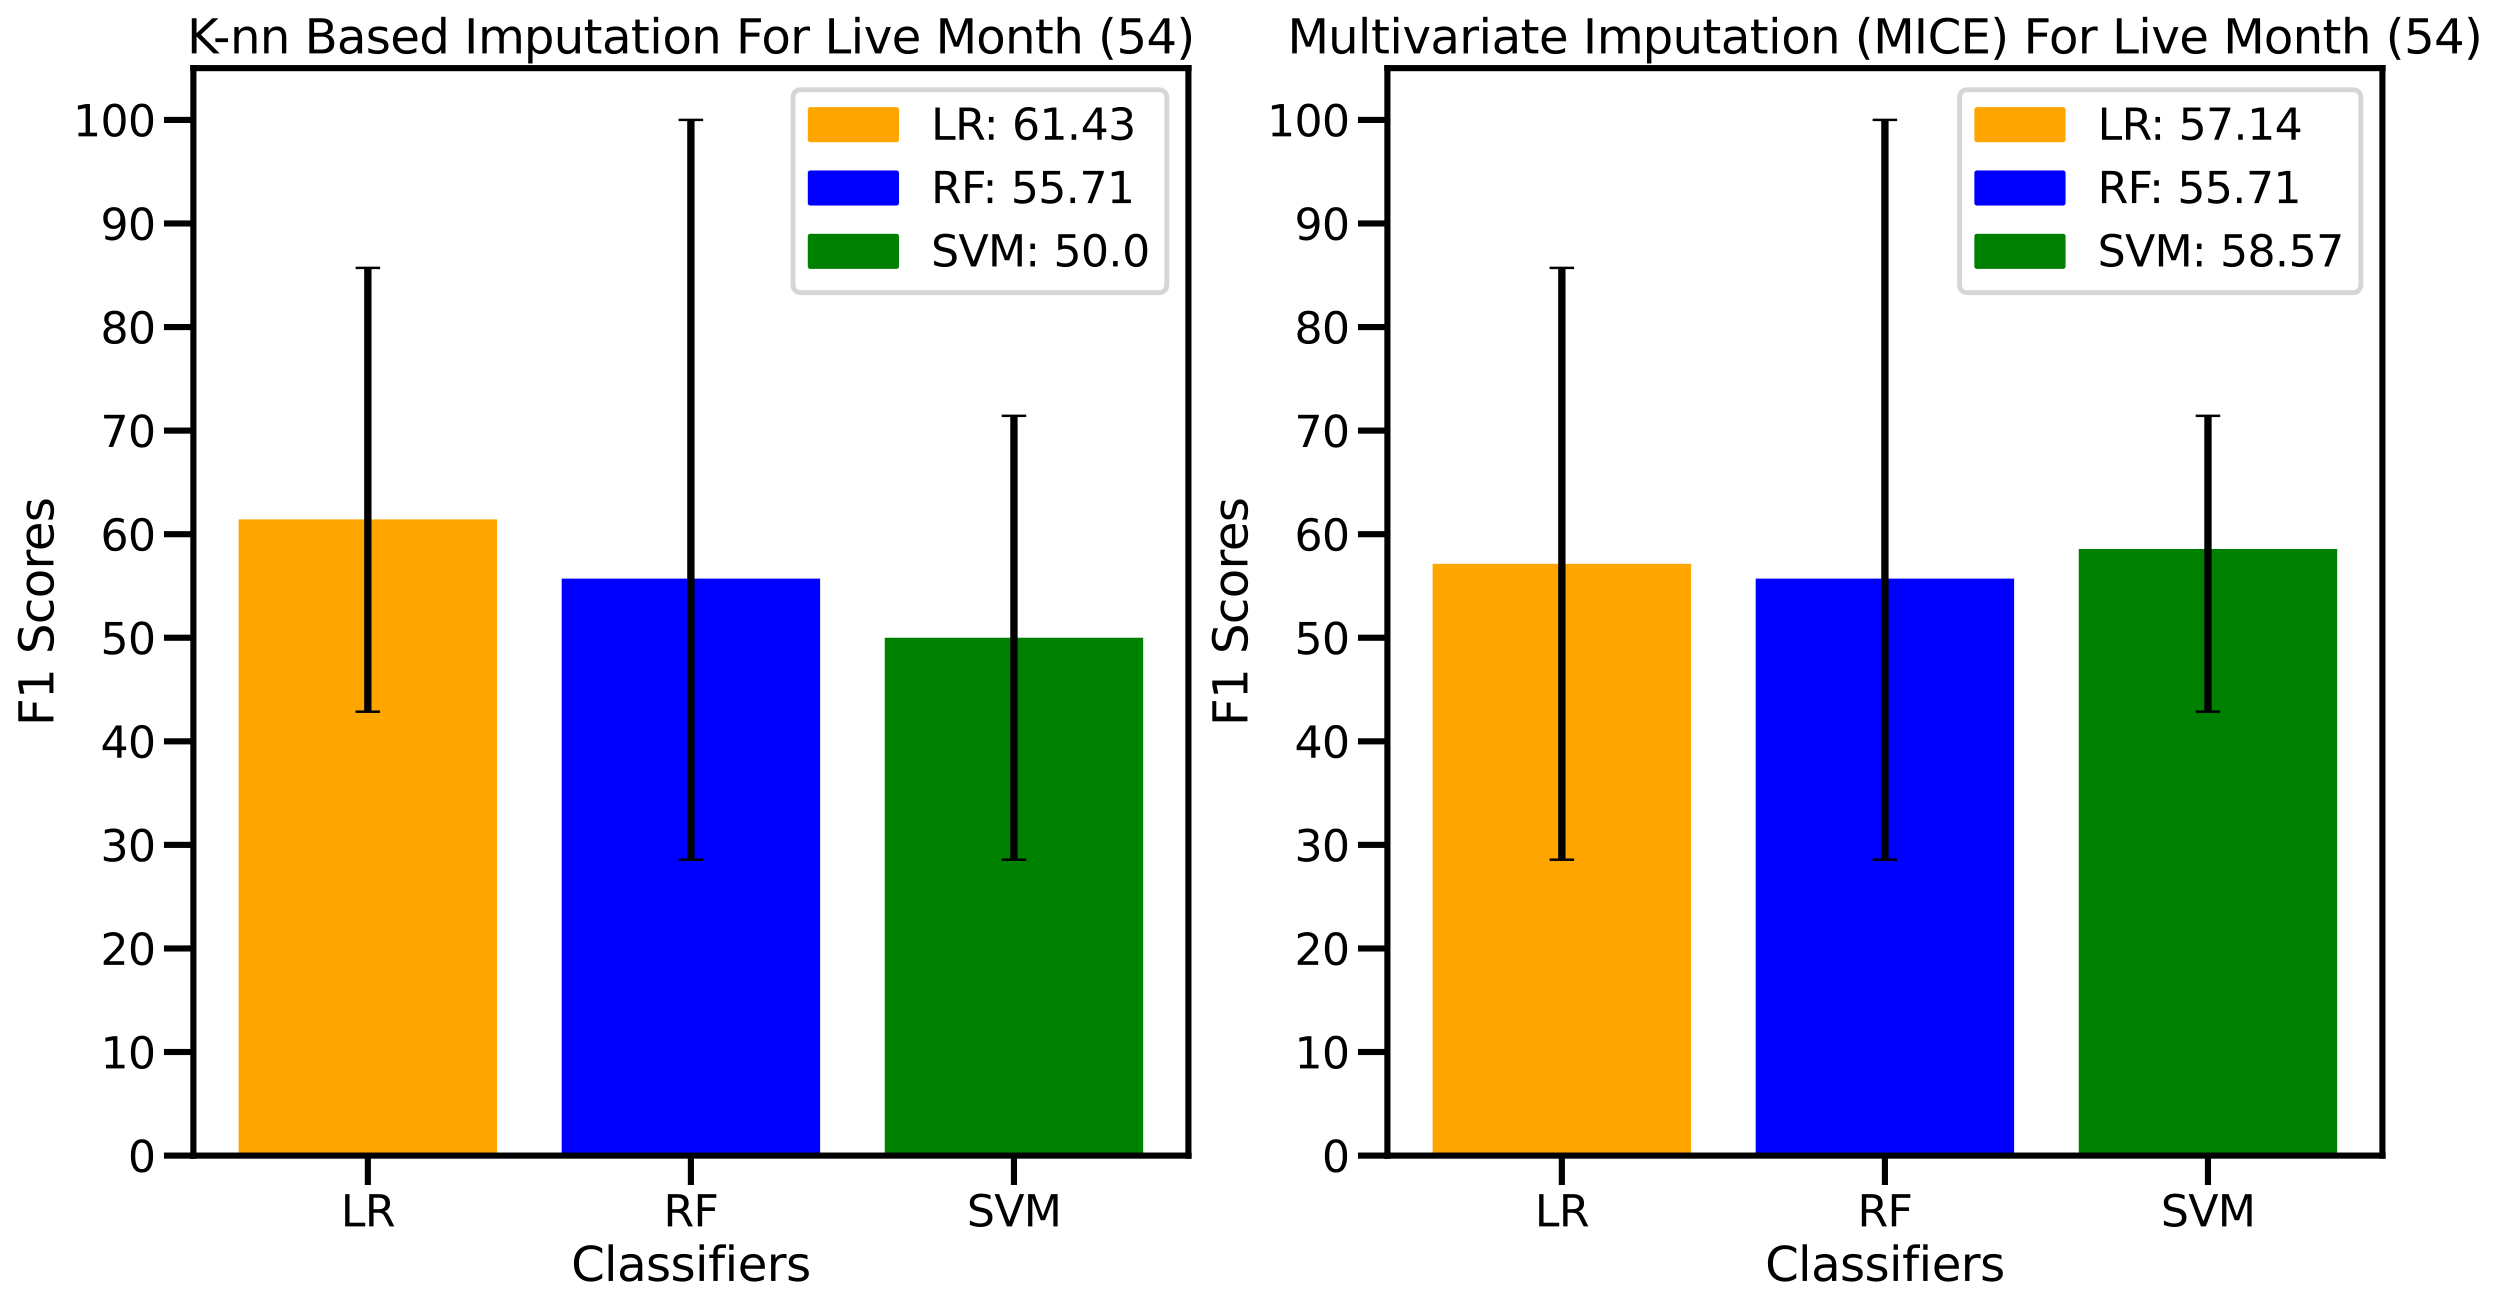 <?xml version="1.0" encoding="utf-8" standalone="no"?>
<!DOCTYPE svg PUBLIC "-//W3C//DTD SVG 1.1//EN"
  "http://www.w3.org/Graphics/SVG/1.1/DTD/svg11.dtd">
<svg xmlns:xlink="http://www.w3.org/1999/xlink" width="1019.636pt" height="533.625pt" viewBox="0 0 1019.636 533.625" xmlns="http://www.w3.org/2000/svg" version="1.1">
 <defs>
  <style type="text/css">*{stroke-linejoin: round; stroke-linecap: butt}</style>
 </defs>
 <g id="figure_1">
  <g id="patch_1">
   <path d="M 0 533.625 
L 1019.636 533.625 
L 1019.636 0 
L 0 0 
z
" style="fill: #ffffff"/>
  </g>
  <g id="axes_1">
   <g id="patch_2">
    <path d="M 78.876 471.309 
L 484.694 471.309 
L 484.694 27.789 
L 78.876 27.789 
z
" style="fill: #ffffff"/>
   </g>
   <g id="patch_3">
    <path d="M 97.322 471.309 
L 202.73 471.309 
L 202.73 211.829 
L 97.322 211.829 
z
" clip-path="url(#p64cb217058)" style="fill: #ffa500"/>
   </g>
   <g id="patch_4">
    <path d="M 229.081 471.309 
L 334.489 471.309 
L 334.489 235.99 
L 229.081 235.99 
z
" clip-path="url(#p64cb217058)" style="fill: #0000ff"/>
   </g>
   <g id="patch_5">
    <path d="M 360.841 471.309 
L 466.248 471.309 
L 466.248 260.109 
L 360.841 260.109 
z
" clip-path="url(#p64cb217058)" style="fill: #008000"/>
   </g>
   <g id="matplotlib.axis_1">
    <g id="xtick_1">
     <g id="line2d_1">
      <defs>
       <path id="me46a100b87" d="M 0 0 
L 0 12 
" style="stroke: #000000; stroke-width: 2.5"/>
      </defs>
      <g>
       <use xlink:href="#me46a100b87" x="150.026" y="471.309" style="stroke: #000000; stroke-width: 2.5"/>
      </g>
     </g>
     <g id="text_1">
      <!-- LR -->
      <g transform="translate(139.008 500.182) scale(0.176 -0.176)">
       <defs>
        <path id="DejaVuSans-4c" d="M 628 4666 
L 1259 4666 
L 1259 531 
L 3531 531 
L 3531 0 
L 628 0 
L 628 4666 
z
" transform="scale(0.016)"/>
        <path id="DejaVuSans-52" d="M 2841 2188 
Q 3044 2119 3236 1894 
Q 3428 1669 3622 1275 
L 4263 0 
L 3584 0 
L 2988 1197 
Q 2756 1666 2539 1819 
Q 2322 1972 1947 1972 
L 1259 1972 
L 1259 0 
L 628 0 
L 628 4666 
L 2053 4666 
Q 2853 4666 3247 4331 
Q 3641 3997 3641 3322 
Q 3641 2881 3436 2590 
Q 3231 2300 2841 2188 
z
M 1259 4147 
L 1259 2491 
L 2053 2491 
Q 2509 2491 2742 2702 
Q 2975 2913 2975 3322 
Q 2975 3731 2742 3939 
Q 2509 4147 2053 4147 
L 1259 4147 
z
" transform="scale(0.016)"/>
       </defs>
       <use xlink:href="#DejaVuSans-4c"/>
       <use xlink:href="#DejaVuSans-52" x="55.713"/>
      </g>
     </g>
    </g>
    <g id="xtick_2">
     <g id="line2d_2">
      <g>
       <use xlink:href="#me46a100b87" x="281.785" y="471.309" style="stroke: #000000; stroke-width: 2.5"/>
      </g>
     </g>
     <g id="text_2">
      <!-- RF -->
      <g transform="translate(270.609 500.182) scale(0.176 -0.176)">
       <defs>
        <path id="DejaVuSans-46" d="M 628 4666 
L 3309 4666 
L 3309 4134 
L 1259 4134 
L 1259 2759 
L 3109 2759 
L 3109 2228 
L 1259 2228 
L 1259 0 
L 628 0 
L 628 4666 
z
" transform="scale(0.016)"/>
       </defs>
       <use xlink:href="#DejaVuSans-52"/>
       <use xlink:href="#DejaVuSans-46" x="69.482"/>
      </g>
     </g>
    </g>
    <g id="xtick_3">
     <g id="line2d_3">
      <g>
       <use xlink:href="#me46a100b87" x="413.544" y="471.309" style="stroke: #000000; stroke-width: 2.5"/>
      </g>
     </g>
     <g id="text_3">
      <!-- SVM -->
      <g transform="translate(394.345 500.182) scale(0.176 -0.176)">
       <defs>
        <path id="DejaVuSans-53" d="M 3425 4513 
L 3425 3897 
Q 3066 4069 2747 4153 
Q 2428 4238 2131 4238 
Q 1616 4238 1336 4038 
Q 1056 3838 1056 3469 
Q 1056 3159 1242 3001 
Q 1428 2844 1947 2747 
L 2328 2669 
Q 3034 2534 3370 2195 
Q 3706 1856 3706 1288 
Q 3706 609 3251 259 
Q 2797 -91 1919 -91 
Q 1588 -91 1214 -16 
Q 841 59 441 206 
L 441 856 
Q 825 641 1194 531 
Q 1563 422 1919 422 
Q 2459 422 2753 634 
Q 3047 847 3047 1241 
Q 3047 1584 2836 1778 
Q 2625 1972 2144 2069 
L 1759 2144 
Q 1053 2284 737 2584 
Q 422 2884 422 3419 
Q 422 4038 858 4394 
Q 1294 4750 2059 4750 
Q 2388 4750 2728 4690 
Q 3069 4631 3425 4513 
z
" transform="scale(0.016)"/>
        <path id="DejaVuSans-56" d="M 1831 0 
L 50 4666 
L 709 4666 
L 2188 738 
L 3669 4666 
L 4325 4666 
L 2547 0 
L 1831 0 
z
" transform="scale(0.016)"/>
        <path id="DejaVuSans-4d" d="M 628 4666 
L 1569 4666 
L 2759 1491 
L 3956 4666 
L 4897 4666 
L 4897 0 
L 4281 0 
L 4281 4097 
L 3078 897 
L 2444 897 
L 1241 4097 
L 1241 0 
L 628 0 
L 628 4666 
z
" transform="scale(0.016)"/>
       </defs>
       <use xlink:href="#DejaVuSans-53"/>
       <use xlink:href="#DejaVuSans-56" x="63.477"/>
       <use xlink:href="#DejaVuSans-4d" x="131.885"/>
      </g>
     </g>
    </g>
    <g id="text_4">
     <!-- Classifiers -->
     <g transform="translate(232.962 522.432) scale(0.192 -0.192)">
      <defs>
       <path id="DejaVuSans-43" d="M 4122 4306 
L 4122 3641 
Q 3803 3938 3442 4084 
Q 3081 4231 2675 4231 
Q 1875 4231 1450 3742 
Q 1025 3253 1025 2328 
Q 1025 1406 1450 917 
Q 1875 428 2675 428 
Q 3081 428 3442 575 
Q 3803 722 4122 1019 
L 4122 359 
Q 3791 134 3420 21 
Q 3050 -91 2638 -91 
Q 1578 -91 968 557 
Q 359 1206 359 2328 
Q 359 3453 968 4101 
Q 1578 4750 2638 4750 
Q 3056 4750 3426 4639 
Q 3797 4528 4122 4306 
z
" transform="scale(0.016)"/>
       <path id="DejaVuSans-6c" d="M 603 4863 
L 1178 4863 
L 1178 0 
L 603 0 
L 603 4863 
z
" transform="scale(0.016)"/>
       <path id="DejaVuSans-61" d="M 2194 1759 
Q 1497 1759 1228 1600 
Q 959 1441 959 1056 
Q 959 750 1161 570 
Q 1363 391 1709 391 
Q 2188 391 2477 730 
Q 2766 1069 2766 1631 
L 2766 1759 
L 2194 1759 
z
M 3341 1997 
L 3341 0 
L 2766 0 
L 2766 531 
Q 2569 213 2275 61 
Q 1981 -91 1556 -91 
Q 1019 -91 701 211 
Q 384 513 384 1019 
Q 384 1609 779 1909 
Q 1175 2209 1959 2209 
L 2766 2209 
L 2766 2266 
Q 2766 2663 2505 2880 
Q 2244 3097 1772 3097 
Q 1472 3097 1187 3025 
Q 903 2953 641 2809 
L 641 3341 
Q 956 3463 1253 3523 
Q 1550 3584 1831 3584 
Q 2591 3584 2966 3190 
Q 3341 2797 3341 1997 
z
" transform="scale(0.016)"/>
       <path id="DejaVuSans-73" d="M 2834 3397 
L 2834 2853 
Q 2591 2978 2328 3040 
Q 2066 3103 1784 3103 
Q 1356 3103 1142 2972 
Q 928 2841 928 2578 
Q 928 2378 1081 2264 
Q 1234 2150 1697 2047 
L 1894 2003 
Q 2506 1872 2764 1633 
Q 3022 1394 3022 966 
Q 3022 478 2636 193 
Q 2250 -91 1575 -91 
Q 1294 -91 989 -36 
Q 684 19 347 128 
L 347 722 
Q 666 556 975 473 
Q 1284 391 1588 391 
Q 1994 391 2212 530 
Q 2431 669 2431 922 
Q 2431 1156 2273 1281 
Q 2116 1406 1581 1522 
L 1381 1569 
Q 847 1681 609 1914 
Q 372 2147 372 2553 
Q 372 3047 722 3315 
Q 1072 3584 1716 3584 
Q 2034 3584 2315 3537 
Q 2597 3491 2834 3397 
z
" transform="scale(0.016)"/>
       <path id="DejaVuSans-69" d="M 603 3500 
L 1178 3500 
L 1178 0 
L 603 0 
L 603 3500 
z
M 603 4863 
L 1178 4863 
L 1178 4134 
L 603 4134 
L 603 4863 
z
" transform="scale(0.016)"/>
       <path id="DejaVuSans-66" d="M 2375 4863 
L 2375 4384 
L 1825 4384 
Q 1516 4384 1395 4259 
Q 1275 4134 1275 3809 
L 1275 3500 
L 2222 3500 
L 2222 3053 
L 1275 3053 
L 1275 0 
L 697 0 
L 697 3053 
L 147 3053 
L 147 3500 
L 697 3500 
L 697 3744 
Q 697 4328 969 4595 
Q 1241 4863 1831 4863 
L 2375 4863 
z
" transform="scale(0.016)"/>
       <path id="DejaVuSans-65" d="M 3597 1894 
L 3597 1613 
L 953 1613 
Q 991 1019 1311 708 
Q 1631 397 2203 397 
Q 2534 397 2845 478 
Q 3156 559 3463 722 
L 3463 178 
Q 3153 47 2828 -22 
Q 2503 -91 2169 -91 
Q 1331 -91 842 396 
Q 353 884 353 1716 
Q 353 2575 817 3079 
Q 1281 3584 2069 3584 
Q 2775 3584 3186 3129 
Q 3597 2675 3597 1894 
z
M 3022 2063 
Q 3016 2534 2758 2815 
Q 2500 3097 2075 3097 
Q 1594 3097 1305 2825 
Q 1016 2553 972 2059 
L 3022 2063 
z
" transform="scale(0.016)"/>
       <path id="DejaVuSans-72" d="M 2631 2963 
Q 2534 3019 2420 3045 
Q 2306 3072 2169 3072 
Q 1681 3072 1420 2755 
Q 1159 2438 1159 1844 
L 1159 0 
L 581 0 
L 581 3500 
L 1159 3500 
L 1159 2956 
Q 1341 3275 1631 3429 
Q 1922 3584 2338 3584 
Q 2397 3584 2469 3576 
Q 2541 3569 2628 3553 
L 2631 2963 
z
" transform="scale(0.016)"/>
      </defs>
      <use xlink:href="#DejaVuSans-43"/>
      <use xlink:href="#DejaVuSans-6c" x="69.824"/>
      <use xlink:href="#DejaVuSans-61" x="97.607"/>
      <use xlink:href="#DejaVuSans-73" x="158.887"/>
      <use xlink:href="#DejaVuSans-73" x="210.986"/>
      <use xlink:href="#DejaVuSans-69" x="263.086"/>
      <use xlink:href="#DejaVuSans-66" x="290.869"/>
      <use xlink:href="#DejaVuSans-69" x="326.074"/>
      <use xlink:href="#DejaVuSans-65" x="353.857"/>
      <use xlink:href="#DejaVuSans-72" x="415.381"/>
      <use xlink:href="#DejaVuSans-73" x="456.494"/>
     </g>
    </g>
   </g>
   <g id="matplotlib.axis_2">
    <g id="ytick_1">
     <g id="line2d_4">
      <defs>
       <path id="me72b047b17" d="M 0 0 
L -12 0 
" style="stroke: #000000; stroke-width: 2.5"/>
      </defs>
      <g>
       <use xlink:href="#me72b047b17" x="78.876" y="471.309" style="stroke: #000000; stroke-width: 2.5"/>
      </g>
     </g>
     <g id="text_5">
      <!-- 0 -->
      <g transform="translate(52.178 477.996) scale(0.176 -0.176)">
       <defs>
        <path id="DejaVuSans-30" d="M 2034 4250 
Q 1547 4250 1301 3770 
Q 1056 3291 1056 2328 
Q 1056 1369 1301 889 
Q 1547 409 2034 409 
Q 2525 409 2770 889 
Q 3016 1369 3016 2328 
Q 3016 3291 2770 3770 
Q 2525 4250 2034 4250 
z
M 2034 4750 
Q 2819 4750 3233 4129 
Q 3647 3509 3647 2328 
Q 3647 1150 3233 529 
Q 2819 -91 2034 -91 
Q 1250 -91 836 529 
Q 422 1150 422 2328 
Q 422 3509 836 4129 
Q 1250 4750 2034 4750 
z
" transform="scale(0.016)"/>
       </defs>
       <use xlink:href="#DejaVuSans-30"/>
      </g>
     </g>
    </g>
    <g id="ytick_2">
     <g id="line2d_5">
      <g>
       <use xlink:href="#me72b047b17" x="78.876" y="429.069" style="stroke: #000000; stroke-width: 2.5"/>
      </g>
     </g>
     <g id="text_6">
      <!-- 10 -->
      <g transform="translate(40.98 435.756) scale(0.176 -0.176)">
       <defs>
        <path id="DejaVuSans-31" d="M 794 531 
L 1825 531 
L 1825 4091 
L 703 3866 
L 703 4441 
L 1819 4666 
L 2450 4666 
L 2450 531 
L 3481 531 
L 3481 0 
L 794 0 
L 794 531 
z
" transform="scale(0.016)"/>
       </defs>
       <use xlink:href="#DejaVuSans-31"/>
       <use xlink:href="#DejaVuSans-30" x="63.623"/>
      </g>
     </g>
    </g>
    <g id="ytick_3">
     <g id="line2d_6">
      <g>
       <use xlink:href="#me72b047b17" x="78.876" y="386.829" style="stroke: #000000; stroke-width: 2.5"/>
      </g>
     </g>
     <g id="text_7">
      <!-- 20 -->
      <g transform="translate(40.98 393.516) scale(0.176 -0.176)">
       <defs>
        <path id="DejaVuSans-32" d="M 1228 531 
L 3431 531 
L 3431 0 
L 469 0 
L 469 531 
Q 828 903 1448 1529 
Q 2069 2156 2228 2338 
Q 2531 2678 2651 2914 
Q 2772 3150 2772 3378 
Q 2772 3750 2511 3984 
Q 2250 4219 1831 4219 
Q 1534 4219 1204 4116 
Q 875 4013 500 3803 
L 500 4441 
Q 881 4594 1212 4672 
Q 1544 4750 1819 4750 
Q 2544 4750 2975 4387 
Q 3406 4025 3406 3419 
Q 3406 3131 3298 2873 
Q 3191 2616 2906 2266 
Q 2828 2175 2409 1742 
Q 1991 1309 1228 531 
z
" transform="scale(0.016)"/>
       </defs>
       <use xlink:href="#DejaVuSans-32"/>
       <use xlink:href="#DejaVuSans-30" x="63.623"/>
      </g>
     </g>
    </g>
    <g id="ytick_4">
     <g id="line2d_7">
      <g>
       <use xlink:href="#me72b047b17" x="78.876" y="344.589" style="stroke: #000000; stroke-width: 2.5"/>
      </g>
     </g>
     <g id="text_8">
      <!-- 30 -->
      <g transform="translate(40.98 351.276) scale(0.176 -0.176)">
       <defs>
        <path id="DejaVuSans-33" d="M 2597 2516 
Q 3050 2419 3304 2112 
Q 3559 1806 3559 1356 
Q 3559 666 3084 287 
Q 2609 -91 1734 -91 
Q 1441 -91 1130 -33 
Q 819 25 488 141 
L 488 750 
Q 750 597 1062 519 
Q 1375 441 1716 441 
Q 2309 441 2620 675 
Q 2931 909 2931 1356 
Q 2931 1769 2642 2001 
Q 2353 2234 1838 2234 
L 1294 2234 
L 1294 2753 
L 1863 2753 
Q 2328 2753 2575 2939 
Q 2822 3125 2822 3475 
Q 2822 3834 2567 4026 
Q 2313 4219 1838 4219 
Q 1578 4219 1281 4162 
Q 984 4106 628 3988 
L 628 4550 
Q 988 4650 1302 4700 
Q 1616 4750 1894 4750 
Q 2613 4750 3031 4423 
Q 3450 4097 3450 3541 
Q 3450 3153 3228 2886 
Q 3006 2619 2597 2516 
z
" transform="scale(0.016)"/>
       </defs>
       <use xlink:href="#DejaVuSans-33"/>
       <use xlink:href="#DejaVuSans-30" x="63.623"/>
      </g>
     </g>
    </g>
    <g id="ytick_5">
     <g id="line2d_8">
      <g>
       <use xlink:href="#me72b047b17" x="78.876" y="302.349" style="stroke: #000000; stroke-width: 2.5"/>
      </g>
     </g>
     <g id="text_9">
      <!-- 40 -->
      <g transform="translate(40.98 309.036) scale(0.176 -0.176)">
       <defs>
        <path id="DejaVuSans-34" d="M 2419 4116 
L 825 1625 
L 2419 1625 
L 2419 4116 
z
M 2253 4666 
L 3047 4666 
L 3047 1625 
L 3713 1625 
L 3713 1100 
L 3047 1100 
L 3047 0 
L 2419 0 
L 2419 1100 
L 313 1100 
L 313 1709 
L 2253 4666 
z
" transform="scale(0.016)"/>
       </defs>
       <use xlink:href="#DejaVuSans-34"/>
       <use xlink:href="#DejaVuSans-30" x="63.623"/>
      </g>
     </g>
    </g>
    <g id="ytick_6">
     <g id="line2d_9">
      <g>
       <use xlink:href="#me72b047b17" x="78.876" y="260.109" style="stroke: #000000; stroke-width: 2.5"/>
      </g>
     </g>
     <g id="text_10">
      <!-- 50 -->
      <g transform="translate(40.98 266.796) scale(0.176 -0.176)">
       <defs>
        <path id="DejaVuSans-35" d="M 691 4666 
L 3169 4666 
L 3169 4134 
L 1269 4134 
L 1269 2991 
Q 1406 3038 1543 3061 
Q 1681 3084 1819 3084 
Q 2600 3084 3056 2656 
Q 3513 2228 3513 1497 
Q 3513 744 3044 326 
Q 2575 -91 1722 -91 
Q 1428 -91 1123 -41 
Q 819 9 494 109 
L 494 744 
Q 775 591 1075 516 
Q 1375 441 1709 441 
Q 2250 441 2565 725 
Q 2881 1009 2881 1497 
Q 2881 1984 2565 2268 
Q 2250 2553 1709 2553 
Q 1456 2553 1204 2497 
Q 953 2441 691 2322 
L 691 4666 
z
" transform="scale(0.016)"/>
       </defs>
       <use xlink:href="#DejaVuSans-35"/>
       <use xlink:href="#DejaVuSans-30" x="63.623"/>
      </g>
     </g>
    </g>
    <g id="ytick_7">
     <g id="line2d_10">
      <g>
       <use xlink:href="#me72b047b17" x="78.876" y="217.869" style="stroke: #000000; stroke-width: 2.5"/>
      </g>
     </g>
     <g id="text_11">
      <!-- 60 -->
      <g transform="translate(40.98 224.556) scale(0.176 -0.176)">
       <defs>
        <path id="DejaVuSans-36" d="M 2113 2584 
Q 1688 2584 1439 2293 
Q 1191 2003 1191 1497 
Q 1191 994 1439 701 
Q 1688 409 2113 409 
Q 2538 409 2786 701 
Q 3034 994 3034 1497 
Q 3034 2003 2786 2293 
Q 2538 2584 2113 2584 
z
M 3366 4563 
L 3366 3988 
Q 3128 4100 2886 4159 
Q 2644 4219 2406 4219 
Q 1781 4219 1451 3797 
Q 1122 3375 1075 2522 
Q 1259 2794 1537 2939 
Q 1816 3084 2150 3084 
Q 2853 3084 3261 2657 
Q 3669 2231 3669 1497 
Q 3669 778 3244 343 
Q 2819 -91 2113 -91 
Q 1303 -91 875 529 
Q 447 1150 447 2328 
Q 447 3434 972 4092 
Q 1497 4750 2381 4750 
Q 2619 4750 2861 4703 
Q 3103 4656 3366 4563 
z
" transform="scale(0.016)"/>
       </defs>
       <use xlink:href="#DejaVuSans-36"/>
       <use xlink:href="#DejaVuSans-30" x="63.623"/>
      </g>
     </g>
    </g>
    <g id="ytick_8">
     <g id="line2d_11">
      <g>
       <use xlink:href="#me72b047b17" x="78.876" y="175.629" style="stroke: #000000; stroke-width: 2.5"/>
      </g>
     </g>
     <g id="text_12">
      <!-- 70 -->
      <g transform="translate(40.98 182.316) scale(0.176 -0.176)">
       <defs>
        <path id="DejaVuSans-37" d="M 525 4666 
L 3525 4666 
L 3525 4397 
L 1831 0 
L 1172 0 
L 2766 4134 
L 525 4134 
L 525 4666 
z
" transform="scale(0.016)"/>
       </defs>
       <use xlink:href="#DejaVuSans-37"/>
       <use xlink:href="#DejaVuSans-30" x="63.623"/>
      </g>
     </g>
    </g>
    <g id="ytick_9">
     <g id="line2d_12">
      <g>
       <use xlink:href="#me72b047b17" x="78.876" y="133.389" style="stroke: #000000; stroke-width: 2.5"/>
      </g>
     </g>
     <g id="text_13">
      <!-- 80 -->
      <g transform="translate(40.98 140.076) scale(0.176 -0.176)">
       <defs>
        <path id="DejaVuSans-38" d="M 2034 2216 
Q 1584 2216 1326 1975 
Q 1069 1734 1069 1313 
Q 1069 891 1326 650 
Q 1584 409 2034 409 
Q 2484 409 2743 651 
Q 3003 894 3003 1313 
Q 3003 1734 2745 1975 
Q 2488 2216 2034 2216 
z
M 1403 2484 
Q 997 2584 770 2862 
Q 544 3141 544 3541 
Q 544 4100 942 4425 
Q 1341 4750 2034 4750 
Q 2731 4750 3128 4425 
Q 3525 4100 3525 3541 
Q 3525 3141 3298 2862 
Q 3072 2584 2669 2484 
Q 3125 2378 3379 2068 
Q 3634 1759 3634 1313 
Q 3634 634 3220 271 
Q 2806 -91 2034 -91 
Q 1263 -91 848 271 
Q 434 634 434 1313 
Q 434 1759 690 2068 
Q 947 2378 1403 2484 
z
M 1172 3481 
Q 1172 3119 1398 2916 
Q 1625 2713 2034 2713 
Q 2441 2713 2670 2916 
Q 2900 3119 2900 3481 
Q 2900 3844 2670 4047 
Q 2441 4250 2034 4250 
Q 1625 4250 1398 4047 
Q 1172 3844 1172 3481 
z
" transform="scale(0.016)"/>
       </defs>
       <use xlink:href="#DejaVuSans-38"/>
       <use xlink:href="#DejaVuSans-30" x="63.623"/>
      </g>
     </g>
    </g>
    <g id="ytick_10">
     <g id="line2d_13">
      <g>
       <use xlink:href="#me72b047b17" x="78.876" y="91.149" style="stroke: #000000; stroke-width: 2.5"/>
      </g>
     </g>
     <g id="text_14">
      <!-- 90 -->
      <g transform="translate(40.98 97.836) scale(0.176 -0.176)">
       <defs>
        <path id="DejaVuSans-39" d="M 703 97 
L 703 672 
Q 941 559 1184 500 
Q 1428 441 1663 441 
Q 2288 441 2617 861 
Q 2947 1281 2994 2138 
Q 2813 1869 2534 1725 
Q 2256 1581 1919 1581 
Q 1219 1581 811 2004 
Q 403 2428 403 3163 
Q 403 3881 828 4315 
Q 1253 4750 1959 4750 
Q 2769 4750 3195 4129 
Q 3622 3509 3622 2328 
Q 3622 1225 3098 567 
Q 2575 -91 1691 -91 
Q 1453 -91 1209 -44 
Q 966 3 703 97 
z
M 1959 2075 
Q 2384 2075 2632 2365 
Q 2881 2656 2881 3163 
Q 2881 3666 2632 3958 
Q 2384 4250 1959 4250 
Q 1534 4250 1286 3958 
Q 1038 3666 1038 3163 
Q 1038 2656 1286 2365 
Q 1534 2075 1959 2075 
z
" transform="scale(0.016)"/>
       </defs>
       <use xlink:href="#DejaVuSans-39"/>
       <use xlink:href="#DejaVuSans-30" x="63.623"/>
      </g>
     </g>
    </g>
    <g id="ytick_11">
     <g id="line2d_14">
      <g>
       <use xlink:href="#me72b047b17" x="78.876" y="48.909" style="stroke: #000000; stroke-width: 2.5"/>
      </g>
     </g>
     <g id="text_15">
      <!-- 100 -->
      <g transform="translate(29.782 55.596) scale(0.176 -0.176)">
       <use xlink:href="#DejaVuSans-31"/>
       <use xlink:href="#DejaVuSans-30" x="63.623"/>
       <use xlink:href="#DejaVuSans-30" x="127.246"/>
      </g>
     </g>
    </g>
    <g id="text_16">
     <!-- F1 Scores -->
     <g transform="translate(21.789 296.115) rotate(-90) scale(0.192 -0.192)">
      <defs>
       <path id="DejaVuSans-20" transform="scale(0.016)"/>
       <path id="DejaVuSans-63" d="M 3122 3366 
L 3122 2828 
Q 2878 2963 2633 3030 
Q 2388 3097 2138 3097 
Q 1578 3097 1268 2742 
Q 959 2388 959 1747 
Q 959 1106 1268 751 
Q 1578 397 2138 397 
Q 2388 397 2633 464 
Q 2878 531 3122 666 
L 3122 134 
Q 2881 22 2623 -34 
Q 2366 -91 2075 -91 
Q 1284 -91 818 406 
Q 353 903 353 1747 
Q 353 2603 823 3093 
Q 1294 3584 2113 3584 
Q 2378 3584 2631 3529 
Q 2884 3475 3122 3366 
z
" transform="scale(0.016)"/>
       <path id="DejaVuSans-6f" d="M 1959 3097 
Q 1497 3097 1228 2736 
Q 959 2375 959 1747 
Q 959 1119 1226 758 
Q 1494 397 1959 397 
Q 2419 397 2687 759 
Q 2956 1122 2956 1747 
Q 2956 2369 2687 2733 
Q 2419 3097 1959 3097 
z
M 1959 3584 
Q 2709 3584 3137 3096 
Q 3566 2609 3566 1747 
Q 3566 888 3137 398 
Q 2709 -91 1959 -91 
Q 1206 -91 779 398 
Q 353 888 353 1747 
Q 353 2609 779 3096 
Q 1206 3584 1959 3584 
z
" transform="scale(0.016)"/>
      </defs>
      <use xlink:href="#DejaVuSans-46"/>
      <use xlink:href="#DejaVuSans-31" x="57.52"/>
      <use xlink:href="#DejaVuSans-20" x="121.143"/>
      <use xlink:href="#DejaVuSans-53" x="152.93"/>
      <use xlink:href="#DejaVuSans-63" x="216.406"/>
      <use xlink:href="#DejaVuSans-6f" x="271.387"/>
      <use xlink:href="#DejaVuSans-72" x="332.568"/>
      <use xlink:href="#DejaVuSans-65" x="371.432"/>
      <use xlink:href="#DejaVuSans-73" x="432.955"/>
     </g>
    </g>
   </g>
   <g id="LineCollection_1">
    <path d="M 150.026 290.268 
L 150.026 109.27 
" clip-path="url(#p64cb217058)" style="fill: none; stroke: #000000; stroke-width: 3"/>
    <path d="M 281.785 350.629 
L 281.785 48.909 
" clip-path="url(#p64cb217058)" style="fill: none; stroke: #000000; stroke-width: 3"/>
    <path d="M 413.544 350.629 
L 413.544 169.589 
" clip-path="url(#p64cb217058)" style="fill: none; stroke: #000000; stroke-width: 3"/>
   </g>
   <g id="line2d_15">
    <defs>
     <path id="mc6a41e077e" d="M 5 0 
L -5 -0 
" style="stroke: #000000"/>
    </defs>
    <g clip-path="url(#p64cb217058)">
     <use xlink:href="#mc6a41e077e" x="150.026" y="290.268" style="stroke: #000000"/>
     <use xlink:href="#mc6a41e077e" x="281.785" y="350.629" style="stroke: #000000"/>
     <use xlink:href="#mc6a41e077e" x="413.544" y="350.629" style="stroke: #000000"/>
    </g>
   </g>
   <g id="line2d_16">
    <g clip-path="url(#p64cb217058)">
     <use xlink:href="#mc6a41e077e" x="150.026" y="109.27" style="stroke: #000000"/>
     <use xlink:href="#mc6a41e077e" x="281.785" y="48.909" style="stroke: #000000"/>
     <use xlink:href="#mc6a41e077e" x="413.544" y="169.589" style="stroke: #000000"/>
    </g>
   </g>
   <g id="patch_6">
    <path d="M 78.876 471.309 
L 78.876 27.789 
" style="fill: none; stroke: #000000; stroke-width: 2.5; stroke-linejoin: miter; stroke-linecap: square"/>
   </g>
   <g id="patch_7">
    <path d="M 484.694 471.309 
L 484.694 27.789 
" style="fill: none; stroke: #000000; stroke-width: 2.5; stroke-linejoin: miter; stroke-linecap: square"/>
   </g>
   <g id="patch_8">
    <path d="M 78.876 471.309 
L 484.694 471.309 
" style="fill: none; stroke: #000000; stroke-width: 2.5; stroke-linejoin: miter; stroke-linecap: square"/>
   </g>
   <g id="patch_9">
    <path d="M 78.876 27.789 
L 484.694 27.789 
" style="fill: none; stroke: #000000; stroke-width: 2.5; stroke-linejoin: miter; stroke-linecap: square"/>
   </g>
   <g id="text_17">
    <!-- K-nn Based Imputation For Live Month (54) -->
    <g transform="translate(76.297 21.789) scale(0.192 -0.192)">
     <defs>
      <path id="DejaVuSans-4b" d="M 628 4666 
L 1259 4666 
L 1259 2694 
L 3353 4666 
L 4166 4666 
L 1850 2491 
L 4331 0 
L 3500 0 
L 1259 2247 
L 1259 0 
L 628 0 
L 628 4666 
z
" transform="scale(0.016)"/>
      <path id="DejaVuSans-2d" d="M 313 2009 
L 1997 2009 
L 1997 1497 
L 313 1497 
L 313 2009 
z
" transform="scale(0.016)"/>
      <path id="DejaVuSans-6e" d="M 3513 2113 
L 3513 0 
L 2938 0 
L 2938 2094 
Q 2938 2591 2744 2837 
Q 2550 3084 2163 3084 
Q 1697 3084 1428 2787 
Q 1159 2491 1159 1978 
L 1159 0 
L 581 0 
L 581 3500 
L 1159 3500 
L 1159 2956 
Q 1366 3272 1645 3428 
Q 1925 3584 2291 3584 
Q 2894 3584 3203 3211 
Q 3513 2838 3513 2113 
z
" transform="scale(0.016)"/>
      <path id="DejaVuSans-42" d="M 1259 2228 
L 1259 519 
L 2272 519 
Q 2781 519 3026 730 
Q 3272 941 3272 1375 
Q 3272 1813 3026 2020 
Q 2781 2228 2272 2228 
L 1259 2228 
z
M 1259 4147 
L 1259 2741 
L 2194 2741 
Q 2656 2741 2882 2914 
Q 3109 3088 3109 3444 
Q 3109 3797 2882 3972 
Q 2656 4147 2194 4147 
L 1259 4147 
z
M 628 4666 
L 2241 4666 
Q 2963 4666 3353 4366 
Q 3744 4066 3744 3513 
Q 3744 3084 3544 2831 
Q 3344 2578 2956 2516 
Q 3422 2416 3680 2098 
Q 3938 1781 3938 1306 
Q 3938 681 3513 340 
Q 3088 0 2303 0 
L 628 0 
L 628 4666 
z
" transform="scale(0.016)"/>
      <path id="DejaVuSans-64" d="M 2906 2969 
L 2906 4863 
L 3481 4863 
L 3481 0 
L 2906 0 
L 2906 525 
Q 2725 213 2448 61 
Q 2172 -91 1784 -91 
Q 1150 -91 751 415 
Q 353 922 353 1747 
Q 353 2572 751 3078 
Q 1150 3584 1784 3584 
Q 2172 3584 2448 3432 
Q 2725 3281 2906 2969 
z
M 947 1747 
Q 947 1113 1208 752 
Q 1469 391 1925 391 
Q 2381 391 2643 752 
Q 2906 1113 2906 1747 
Q 2906 2381 2643 2742 
Q 2381 3103 1925 3103 
Q 1469 3103 1208 2742 
Q 947 2381 947 1747 
z
" transform="scale(0.016)"/>
      <path id="DejaVuSans-49" d="M 628 4666 
L 1259 4666 
L 1259 0 
L 628 0 
L 628 4666 
z
" transform="scale(0.016)"/>
      <path id="DejaVuSans-6d" d="M 3328 2828 
Q 3544 3216 3844 3400 
Q 4144 3584 4550 3584 
Q 5097 3584 5394 3201 
Q 5691 2819 5691 2113 
L 5691 0 
L 5113 0 
L 5113 2094 
Q 5113 2597 4934 2840 
Q 4756 3084 4391 3084 
Q 3944 3084 3684 2787 
Q 3425 2491 3425 1978 
L 3425 0 
L 2847 0 
L 2847 2094 
Q 2847 2600 2669 2842 
Q 2491 3084 2119 3084 
Q 1678 3084 1418 2786 
Q 1159 2488 1159 1978 
L 1159 0 
L 581 0 
L 581 3500 
L 1159 3500 
L 1159 2956 
Q 1356 3278 1631 3431 
Q 1906 3584 2284 3584 
Q 2666 3584 2933 3390 
Q 3200 3197 3328 2828 
z
" transform="scale(0.016)"/>
      <path id="DejaVuSans-70" d="M 1159 525 
L 1159 -1331 
L 581 -1331 
L 581 3500 
L 1159 3500 
L 1159 2969 
Q 1341 3281 1617 3432 
Q 1894 3584 2278 3584 
Q 2916 3584 3314 3078 
Q 3713 2572 3713 1747 
Q 3713 922 3314 415 
Q 2916 -91 2278 -91 
Q 1894 -91 1617 61 
Q 1341 213 1159 525 
z
M 3116 1747 
Q 3116 2381 2855 2742 
Q 2594 3103 2138 3103 
Q 1681 3103 1420 2742 
Q 1159 2381 1159 1747 
Q 1159 1113 1420 752 
Q 1681 391 2138 391 
Q 2594 391 2855 752 
Q 3116 1113 3116 1747 
z
" transform="scale(0.016)"/>
      <path id="DejaVuSans-75" d="M 544 1381 
L 544 3500 
L 1119 3500 
L 1119 1403 
Q 1119 906 1312 657 
Q 1506 409 1894 409 
Q 2359 409 2629 706 
Q 2900 1003 2900 1516 
L 2900 3500 
L 3475 3500 
L 3475 0 
L 2900 0 
L 2900 538 
Q 2691 219 2414 64 
Q 2138 -91 1772 -91 
Q 1169 -91 856 284 
Q 544 659 544 1381 
z
M 1991 3584 
L 1991 3584 
z
" transform="scale(0.016)"/>
      <path id="DejaVuSans-74" d="M 1172 4494 
L 1172 3500 
L 2356 3500 
L 2356 3053 
L 1172 3053 
L 1172 1153 
Q 1172 725 1289 603 
Q 1406 481 1766 481 
L 2356 481 
L 2356 0 
L 1766 0 
Q 1100 0 847 248 
Q 594 497 594 1153 
L 594 3053 
L 172 3053 
L 172 3500 
L 594 3500 
L 594 4494 
L 1172 4494 
z
" transform="scale(0.016)"/>
      <path id="DejaVuSans-76" d="M 191 3500 
L 800 3500 
L 1894 563 
L 2988 3500 
L 3597 3500 
L 2284 0 
L 1503 0 
L 191 3500 
z
" transform="scale(0.016)"/>
      <path id="DejaVuSans-68" d="M 3513 2113 
L 3513 0 
L 2938 0 
L 2938 2094 
Q 2938 2591 2744 2837 
Q 2550 3084 2163 3084 
Q 1697 3084 1428 2787 
Q 1159 2491 1159 1978 
L 1159 0 
L 581 0 
L 581 4863 
L 1159 4863 
L 1159 2956 
Q 1366 3272 1645 3428 
Q 1925 3584 2291 3584 
Q 2894 3584 3203 3211 
Q 3513 2838 3513 2113 
z
" transform="scale(0.016)"/>
      <path id="DejaVuSans-28" d="M 1984 4856 
Q 1566 4138 1362 3434 
Q 1159 2731 1159 2009 
Q 1159 1288 1364 580 
Q 1569 -128 1984 -844 
L 1484 -844 
Q 1016 -109 783 600 
Q 550 1309 550 2009 
Q 550 2706 781 3412 
Q 1013 4119 1484 4856 
L 1984 4856 
z
" transform="scale(0.016)"/>
      <path id="DejaVuSans-29" d="M 513 4856 
L 1013 4856 
Q 1481 4119 1714 3412 
Q 1947 2706 1947 2009 
Q 1947 1309 1714 600 
Q 1481 -109 1013 -844 
L 513 -844 
Q 928 -128 1133 580 
Q 1338 1288 1338 2009 
Q 1338 2731 1133 3434 
Q 928 4138 513 4856 
z
" transform="scale(0.016)"/>
     </defs>
     <use xlink:href="#DejaVuSans-4b"/>
     <use xlink:href="#DejaVuSans-2d" x="55.076"/>
     <use xlink:href="#DejaVuSans-6e" x="91.16"/>
     <use xlink:href="#DejaVuSans-6e" x="154.539"/>
     <use xlink:href="#DejaVuSans-20" x="217.918"/>
     <use xlink:href="#DejaVuSans-42" x="249.705"/>
     <use xlink:href="#DejaVuSans-61" x="318.309"/>
     <use xlink:href="#DejaVuSans-73" x="379.588"/>
     <use xlink:href="#DejaVuSans-65" x="431.688"/>
     <use xlink:href="#DejaVuSans-64" x="493.211"/>
     <use xlink:href="#DejaVuSans-20" x="556.688"/>
     <use xlink:href="#DejaVuSans-49" x="588.475"/>
     <use xlink:href="#DejaVuSans-6d" x="617.967"/>
     <use xlink:href="#DejaVuSans-70" x="715.379"/>
     <use xlink:href="#DejaVuSans-75" x="778.855"/>
     <use xlink:href="#DejaVuSans-74" x="842.234"/>
     <use xlink:href="#DejaVuSans-61" x="881.443"/>
     <use xlink:href="#DejaVuSans-74" x="942.723"/>
     <use xlink:href="#DejaVuSans-69" x="981.932"/>
     <use xlink:href="#DejaVuSans-6f" x="1009.715"/>
     <use xlink:href="#DejaVuSans-6e" x="1070.896"/>
     <use xlink:href="#DejaVuSans-20" x="1134.275"/>
     <use xlink:href="#DejaVuSans-46" x="1166.062"/>
     <use xlink:href="#DejaVuSans-6f" x="1219.957"/>
     <use xlink:href="#DejaVuSans-72" x="1281.139"/>
     <use xlink:href="#DejaVuSans-20" x="1322.252"/>
     <use xlink:href="#DejaVuSans-4c" x="1354.039"/>
     <use xlink:href="#DejaVuSans-69" x="1409.752"/>
     <use xlink:href="#DejaVuSans-76" x="1437.535"/>
     <use xlink:href="#DejaVuSans-65" x="1496.715"/>
     <use xlink:href="#DejaVuSans-20" x="1558.238"/>
     <use xlink:href="#DejaVuSans-4d" x="1590.025"/>
     <use xlink:href="#DejaVuSans-6f" x="1676.305"/>
     <use xlink:href="#DejaVuSans-6e" x="1737.486"/>
     <use xlink:href="#DejaVuSans-74" x="1800.865"/>
     <use xlink:href="#DejaVuSans-68" x="1840.074"/>
     <use xlink:href="#DejaVuSans-20" x="1903.453"/>
     <use xlink:href="#DejaVuSans-28" x="1935.24"/>
     <use xlink:href="#DejaVuSans-35" x="1974.254"/>
     <use xlink:href="#DejaVuSans-34" x="2037.877"/>
     <use xlink:href="#DejaVuSans-29" x="2101.5"/>
    </g>
   </g>
   <g id="legend_1">
    <g id="patch_10">
     <path d="M 326.946 119.37 
L 472.374 119.37 
Q 475.894 119.37 475.894 115.85 
L 475.894 40.109 
Q 475.894 36.589 472.374 36.589 
L 326.946 36.589 
Q 323.426 36.589 323.426 40.109 
L 323.426 115.85 
Q 323.426 119.37 326.946 119.37 
z
" style="fill: #ffffff; opacity: 0.8; stroke: #cccccc; stroke-width: 2; stroke-linejoin: miter"/>
    </g>
    <g id="patch_11">
     <path d="M 330.466 57.002 
L 365.666 57.002 
L 365.666 44.682 
L 330.466 44.682 
z
" style="fill: #ffa500; stroke: #ffa500; stroke-width: 2; stroke-linejoin: miter"/>
    </g>
    <g id="text_18">
     <!-- LR: 61.43 -->
     <g transform="translate(379.746 57.002) scale(0.176 -0.176)">
      <defs>
       <path id="DejaVuSans-3a" d="M 750 794 
L 1409 794 
L 1409 0 
L 750 0 
L 750 794 
z
M 750 3309 
L 1409 3309 
L 1409 2516 
L 750 2516 
L 750 3309 
z
" transform="scale(0.016)"/>
       <path id="DejaVuSans-2e" d="M 684 794 
L 1344 794 
L 1344 0 
L 684 0 
L 684 794 
z
" transform="scale(0.016)"/>
      </defs>
      <use xlink:href="#DejaVuSans-4c"/>
      <use xlink:href="#DejaVuSans-52" x="55.713"/>
      <use xlink:href="#DejaVuSans-3a" x="122.07"/>
      <use xlink:href="#DejaVuSans-20" x="155.762"/>
      <use xlink:href="#DejaVuSans-36" x="187.549"/>
      <use xlink:href="#DejaVuSans-31" x="251.172"/>
      <use xlink:href="#DejaVuSans-2e" x="314.795"/>
      <use xlink:href="#DejaVuSans-34" x="346.582"/>
      <use xlink:href="#DejaVuSans-33" x="410.205"/>
     </g>
    </g>
    <g id="patch_12">
     <path d="M 330.466 82.836 
L 365.666 82.836 
L 365.666 70.516 
L 330.466 70.516 
z
" style="fill: #0000ff; stroke: #0000ff; stroke-width: 2; stroke-linejoin: miter"/>
    </g>
    <g id="text_19">
     <!-- RF: 55.71 -->
     <g transform="translate(379.746 82.836) scale(0.176 -0.176)">
      <use xlink:href="#DejaVuSans-52"/>
      <use xlink:href="#DejaVuSans-46" x="69.482"/>
      <use xlink:href="#DejaVuSans-3a" x="119.252"/>
      <use xlink:href="#DejaVuSans-20" x="152.943"/>
      <use xlink:href="#DejaVuSans-35" x="184.73"/>
      <use xlink:href="#DejaVuSans-35" x="248.354"/>
      <use xlink:href="#DejaVuSans-2e" x="311.977"/>
      <use xlink:href="#DejaVuSans-37" x="343.764"/>
      <use xlink:href="#DejaVuSans-31" x="407.387"/>
     </g>
    </g>
    <g id="patch_13">
     <path d="M 330.466 108.669 
L 365.666 108.669 
L 365.666 96.349 
L 330.466 96.349 
z
" style="fill: #008000; stroke: #008000; stroke-width: 2; stroke-linejoin: miter"/>
    </g>
    <g id="text_20">
     <!-- SVM: 50.0 -->
     <g transform="translate(379.746 108.669) scale(0.176 -0.176)">
      <use xlink:href="#DejaVuSans-53"/>
      <use xlink:href="#DejaVuSans-56" x="63.477"/>
      <use xlink:href="#DejaVuSans-4d" x="131.885"/>
      <use xlink:href="#DejaVuSans-3a" x="218.164"/>
      <use xlink:href="#DejaVuSans-20" x="251.855"/>
      <use xlink:href="#DejaVuSans-35" x="283.643"/>
      <use xlink:href="#DejaVuSans-30" x="347.266"/>
      <use xlink:href="#DejaVuSans-2e" x="410.889"/>
      <use xlink:href="#DejaVuSans-30" x="442.676"/>
     </g>
    </g>
   </g>
  </g>
  <g id="axes_2">
   <g id="patch_14">
    <path d="M 565.858 471.309 
L 971.676 471.309 
L 971.676 27.789 
L 565.858 27.789 
z
" style="fill: #ffffff"/>
   </g>
   <g id="patch_15">
    <path d="M 584.304 471.309 
L 689.711 471.309 
L 689.711 229.95 
L 584.304 229.95 
z
" clip-path="url(#pafe4feeb3c)" style="fill: #ffa500"/>
   </g>
   <g id="patch_16">
    <path d="M 716.063 471.309 
L 821.471 471.309 
L 821.471 235.99 
L 716.063 235.99 
z
" clip-path="url(#pafe4feeb3c)" style="fill: #0000ff"/>
   </g>
   <g id="patch_17">
    <path d="M 847.822 471.309 
L 953.23 471.309 
L 953.23 223.909 
L 847.822 223.909 
z
" clip-path="url(#pafe4feeb3c)" style="fill: #008000"/>
   </g>
   <g id="matplotlib.axis_3">
    <g id="xtick_4">
     <g id="line2d_17">
      <g>
       <use xlink:href="#me46a100b87" x="637.008" y="471.309" style="stroke: #000000; stroke-width: 2.5"/>
      </g>
     </g>
     <g id="text_21">
      <!-- LR -->
      <g transform="translate(625.99 500.182) scale(0.176 -0.176)">
       <use xlink:href="#DejaVuSans-4c"/>
       <use xlink:href="#DejaVuSans-52" x="55.713"/>
      </g>
     </g>
    </g>
    <g id="xtick_5">
     <g id="line2d_18">
      <g>
       <use xlink:href="#me46a100b87" x="768.767" y="471.309" style="stroke: #000000; stroke-width: 2.5"/>
      </g>
     </g>
     <g id="text_22">
      <!-- RF -->
      <g transform="translate(757.591 500.182) scale(0.176 -0.176)">
       <use xlink:href="#DejaVuSans-52"/>
       <use xlink:href="#DejaVuSans-46" x="69.482"/>
      </g>
     </g>
    </g>
    <g id="xtick_6">
     <g id="line2d_19">
      <g>
       <use xlink:href="#me46a100b87" x="900.526" y="471.309" style="stroke: #000000; stroke-width: 2.5"/>
      </g>
     </g>
     <g id="text_23">
      <!-- SVM -->
      <g transform="translate(881.327 500.182) scale(0.176 -0.176)">
       <use xlink:href="#DejaVuSans-53"/>
       <use xlink:href="#DejaVuSans-56" x="63.477"/>
       <use xlink:href="#DejaVuSans-4d" x="131.885"/>
      </g>
     </g>
    </g>
    <g id="text_24">
     <!-- Classifiers -->
     <g transform="translate(719.943 522.432) scale(0.192 -0.192)">
      <use xlink:href="#DejaVuSans-43"/>
      <use xlink:href="#DejaVuSans-6c" x="69.824"/>
      <use xlink:href="#DejaVuSans-61" x="97.607"/>
      <use xlink:href="#DejaVuSans-73" x="158.887"/>
      <use xlink:href="#DejaVuSans-73" x="210.986"/>
      <use xlink:href="#DejaVuSans-69" x="263.086"/>
      <use xlink:href="#DejaVuSans-66" x="290.869"/>
      <use xlink:href="#DejaVuSans-69" x="326.074"/>
      <use xlink:href="#DejaVuSans-65" x="353.857"/>
      <use xlink:href="#DejaVuSans-72" x="415.381"/>
      <use xlink:href="#DejaVuSans-73" x="456.494"/>
     </g>
    </g>
   </g>
   <g id="matplotlib.axis_4">
    <g id="ytick_12">
     <g id="line2d_20">
      <g>
       <use xlink:href="#me72b047b17" x="565.858" y="471.309" style="stroke: #000000; stroke-width: 2.5"/>
      </g>
     </g>
     <g id="text_25">
      <!-- 0 -->
      <g transform="translate(539.16 477.996) scale(0.176 -0.176)">
       <use xlink:href="#DejaVuSans-30"/>
      </g>
     </g>
    </g>
    <g id="ytick_13">
     <g id="line2d_21">
      <g>
       <use xlink:href="#me72b047b17" x="565.858" y="429.069" style="stroke: #000000; stroke-width: 2.5"/>
      </g>
     </g>
     <g id="text_26">
      <!-- 10 -->
      <g transform="translate(527.962 435.756) scale(0.176 -0.176)">
       <use xlink:href="#DejaVuSans-31"/>
       <use xlink:href="#DejaVuSans-30" x="63.623"/>
      </g>
     </g>
    </g>
    <g id="ytick_14">
     <g id="line2d_22">
      <g>
       <use xlink:href="#me72b047b17" x="565.858" y="386.829" style="stroke: #000000; stroke-width: 2.5"/>
      </g>
     </g>
     <g id="text_27">
      <!-- 20 -->
      <g transform="translate(527.962 393.516) scale(0.176 -0.176)">
       <use xlink:href="#DejaVuSans-32"/>
       <use xlink:href="#DejaVuSans-30" x="63.623"/>
      </g>
     </g>
    </g>
    <g id="ytick_15">
     <g id="line2d_23">
      <g>
       <use xlink:href="#me72b047b17" x="565.858" y="344.589" style="stroke: #000000; stroke-width: 2.5"/>
      </g>
     </g>
     <g id="text_28">
      <!-- 30 -->
      <g transform="translate(527.962 351.276) scale(0.176 -0.176)">
       <use xlink:href="#DejaVuSans-33"/>
       <use xlink:href="#DejaVuSans-30" x="63.623"/>
      </g>
     </g>
    </g>
    <g id="ytick_16">
     <g id="line2d_24">
      <g>
       <use xlink:href="#me72b047b17" x="565.858" y="302.349" style="stroke: #000000; stroke-width: 2.5"/>
      </g>
     </g>
     <g id="text_29">
      <!-- 40 -->
      <g transform="translate(527.962 309.036) scale(0.176 -0.176)">
       <use xlink:href="#DejaVuSans-34"/>
       <use xlink:href="#DejaVuSans-30" x="63.623"/>
      </g>
     </g>
    </g>
    <g id="ytick_17">
     <g id="line2d_25">
      <g>
       <use xlink:href="#me72b047b17" x="565.858" y="260.109" style="stroke: #000000; stroke-width: 2.5"/>
      </g>
     </g>
     <g id="text_30">
      <!-- 50 -->
      <g transform="translate(527.962 266.796) scale(0.176 -0.176)">
       <use xlink:href="#DejaVuSans-35"/>
       <use xlink:href="#DejaVuSans-30" x="63.623"/>
      </g>
     </g>
    </g>
    <g id="ytick_18">
     <g id="line2d_26">
      <g>
       <use xlink:href="#me72b047b17" x="565.858" y="217.869" style="stroke: #000000; stroke-width: 2.5"/>
      </g>
     </g>
     <g id="text_31">
      <!-- 60 -->
      <g transform="translate(527.962 224.556) scale(0.176 -0.176)">
       <use xlink:href="#DejaVuSans-36"/>
       <use xlink:href="#DejaVuSans-30" x="63.623"/>
      </g>
     </g>
    </g>
    <g id="ytick_19">
     <g id="line2d_27">
      <g>
       <use xlink:href="#me72b047b17" x="565.858" y="175.629" style="stroke: #000000; stroke-width: 2.5"/>
      </g>
     </g>
     <g id="text_32">
      <!-- 70 -->
      <g transform="translate(527.962 182.316) scale(0.176 -0.176)">
       <use xlink:href="#DejaVuSans-37"/>
       <use xlink:href="#DejaVuSans-30" x="63.623"/>
      </g>
     </g>
    </g>
    <g id="ytick_20">
     <g id="line2d_28">
      <g>
       <use xlink:href="#me72b047b17" x="565.858" y="133.389" style="stroke: #000000; stroke-width: 2.5"/>
      </g>
     </g>
     <g id="text_33">
      <!-- 80 -->
      <g transform="translate(527.962 140.076) scale(0.176 -0.176)">
       <use xlink:href="#DejaVuSans-38"/>
       <use xlink:href="#DejaVuSans-30" x="63.623"/>
      </g>
     </g>
    </g>
    <g id="ytick_21">
     <g id="line2d_29">
      <g>
       <use xlink:href="#me72b047b17" x="565.858" y="91.149" style="stroke: #000000; stroke-width: 2.5"/>
      </g>
     </g>
     <g id="text_34">
      <!-- 90 -->
      <g transform="translate(527.962 97.836) scale(0.176 -0.176)">
       <use xlink:href="#DejaVuSans-39"/>
       <use xlink:href="#DejaVuSans-30" x="63.623"/>
      </g>
     </g>
    </g>
    <g id="ytick_22">
     <g id="line2d_30">
      <g>
       <use xlink:href="#me72b047b17" x="565.858" y="48.909" style="stroke: #000000; stroke-width: 2.5"/>
      </g>
     </g>
     <g id="text_35">
      <!-- 100 -->
      <g transform="translate(516.764 55.596) scale(0.176 -0.176)">
       <use xlink:href="#DejaVuSans-31"/>
       <use xlink:href="#DejaVuSans-30" x="63.623"/>
       <use xlink:href="#DejaVuSans-30" x="127.246"/>
      </g>
     </g>
    </g>
    <g id="text_36">
     <!-- F1 Scores -->
     <g transform="translate(508.771 296.115) rotate(-90) scale(0.192 -0.192)">
      <use xlink:href="#DejaVuSans-46"/>
      <use xlink:href="#DejaVuSans-31" x="57.52"/>
      <use xlink:href="#DejaVuSans-20" x="121.143"/>
      <use xlink:href="#DejaVuSans-53" x="152.93"/>
      <use xlink:href="#DejaVuSans-63" x="216.406"/>
      <use xlink:href="#DejaVuSans-6f" x="271.387"/>
      <use xlink:href="#DejaVuSans-72" x="332.568"/>
      <use xlink:href="#DejaVuSans-65" x="371.432"/>
      <use xlink:href="#DejaVuSans-73" x="432.955"/>
     </g>
    </g>
   </g>
   <g id="LineCollection_2">
    <path d="M 637.008 350.629 
L 637.008 109.27 
" clip-path="url(#pafe4feeb3c)" style="fill: none; stroke: #000000; stroke-width: 3"/>
    <path d="M 768.767 350.629 
L 768.767 48.909 
" clip-path="url(#pafe4feeb3c)" style="fill: none; stroke: #000000; stroke-width: 3"/>
    <path d="M 900.526 290.268 
L 900.526 169.589 
" clip-path="url(#pafe4feeb3c)" style="fill: none; stroke: #000000; stroke-width: 3"/>
   </g>
   <g id="line2d_31">
    <g clip-path="url(#pafe4feeb3c)">
     <use xlink:href="#mc6a41e077e" x="637.008" y="350.629" style="stroke: #000000"/>
     <use xlink:href="#mc6a41e077e" x="768.767" y="350.629" style="stroke: #000000"/>
     <use xlink:href="#mc6a41e077e" x="900.526" y="290.268" style="stroke: #000000"/>
    </g>
   </g>
   <g id="line2d_32">
    <g clip-path="url(#pafe4feeb3c)">
     <use xlink:href="#mc6a41e077e" x="637.008" y="109.27" style="stroke: #000000"/>
     <use xlink:href="#mc6a41e077e" x="768.767" y="48.909" style="stroke: #000000"/>
     <use xlink:href="#mc6a41e077e" x="900.526" y="169.589" style="stroke: #000000"/>
    </g>
   </g>
   <g id="patch_18">
    <path d="M 565.858 471.309 
L 565.858 27.789 
" style="fill: none; stroke: #000000; stroke-width: 2.5; stroke-linejoin: miter; stroke-linecap: square"/>
   </g>
   <g id="patch_19">
    <path d="M 971.676 471.309 
L 971.676 27.789 
" style="fill: none; stroke: #000000; stroke-width: 2.5; stroke-linejoin: miter; stroke-linecap: square"/>
   </g>
   <g id="patch_20">
    <path d="M 565.858 471.309 
L 971.676 471.309 
" style="fill: none; stroke: #000000; stroke-width: 2.5; stroke-linejoin: miter; stroke-linecap: square"/>
   </g>
   <g id="patch_21">
    <path d="M 565.858 27.789 
L 971.676 27.789 
" style="fill: none; stroke: #000000; stroke-width: 2.5; stroke-linejoin: miter; stroke-linecap: square"/>
   </g>
   <g id="text_37">
    <!-- Multivariate Imputation (MICE) For Live Month (54) -->
    <g transform="translate(525.098 21.789) scale(0.192 -0.192)">
     <defs>
      <path id="DejaVuSans-45" d="M 628 4666 
L 3578 4666 
L 3578 4134 
L 1259 4134 
L 1259 2753 
L 3481 2753 
L 3481 2222 
L 1259 2222 
L 1259 531 
L 3634 531 
L 3634 0 
L 628 0 
L 628 4666 
z
" transform="scale(0.016)"/>
     </defs>
     <use xlink:href="#DejaVuSans-4d"/>
     <use xlink:href="#DejaVuSans-75" x="86.279"/>
     <use xlink:href="#DejaVuSans-6c" x="149.658"/>
     <use xlink:href="#DejaVuSans-74" x="177.441"/>
     <use xlink:href="#DejaVuSans-69" x="216.65"/>
     <use xlink:href="#DejaVuSans-76" x="244.434"/>
     <use xlink:href="#DejaVuSans-61" x="303.613"/>
     <use xlink:href="#DejaVuSans-72" x="364.893"/>
     <use xlink:href="#DejaVuSans-69" x="406.006"/>
     <use xlink:href="#DejaVuSans-61" x="433.789"/>
     <use xlink:href="#DejaVuSans-74" x="495.068"/>
     <use xlink:href="#DejaVuSans-65" x="534.277"/>
     <use xlink:href="#DejaVuSans-20" x="595.801"/>
     <use xlink:href="#DejaVuSans-49" x="627.588"/>
     <use xlink:href="#DejaVuSans-6d" x="657.08"/>
     <use xlink:href="#DejaVuSans-70" x="754.492"/>
     <use xlink:href="#DejaVuSans-75" x="817.969"/>
     <use xlink:href="#DejaVuSans-74" x="881.348"/>
     <use xlink:href="#DejaVuSans-61" x="920.557"/>
     <use xlink:href="#DejaVuSans-74" x="981.836"/>
     <use xlink:href="#DejaVuSans-69" x="1021.045"/>
     <use xlink:href="#DejaVuSans-6f" x="1048.828"/>
     <use xlink:href="#DejaVuSans-6e" x="1110.01"/>
     <use xlink:href="#DejaVuSans-20" x="1173.389"/>
     <use xlink:href="#DejaVuSans-28" x="1205.176"/>
     <use xlink:href="#DejaVuSans-4d" x="1244.189"/>
     <use xlink:href="#DejaVuSans-49" x="1330.469"/>
     <use xlink:href="#DejaVuSans-43" x="1359.961"/>
     <use xlink:href="#DejaVuSans-45" x="1429.785"/>
     <use xlink:href="#DejaVuSans-29" x="1492.969"/>
     <use xlink:href="#DejaVuSans-20" x="1531.982"/>
     <use xlink:href="#DejaVuSans-46" x="1563.77"/>
     <use xlink:href="#DejaVuSans-6f" x="1617.664"/>
     <use xlink:href="#DejaVuSans-72" x="1678.846"/>
     <use xlink:href="#DejaVuSans-20" x="1719.959"/>
     <use xlink:href="#DejaVuSans-4c" x="1751.746"/>
     <use xlink:href="#DejaVuSans-69" x="1807.459"/>
     <use xlink:href="#DejaVuSans-76" x="1835.242"/>
     <use xlink:href="#DejaVuSans-65" x="1894.422"/>
     <use xlink:href="#DejaVuSans-20" x="1955.945"/>
     <use xlink:href="#DejaVuSans-4d" x="1987.732"/>
     <use xlink:href="#DejaVuSans-6f" x="2074.012"/>
     <use xlink:href="#DejaVuSans-6e" x="2135.193"/>
     <use xlink:href="#DejaVuSans-74" x="2198.572"/>
     <use xlink:href="#DejaVuSans-68" x="2237.781"/>
     <use xlink:href="#DejaVuSans-20" x="2301.16"/>
     <use xlink:href="#DejaVuSans-28" x="2332.947"/>
     <use xlink:href="#DejaVuSans-35" x="2371.961"/>
     <use xlink:href="#DejaVuSans-34" x="2435.584"/>
     <use xlink:href="#DejaVuSans-29" x="2499.207"/>
    </g>
   </g>
   <g id="legend_2">
    <g id="patch_22">
     <path d="M 802.73 119.37 
L 959.356 119.37 
Q 962.876 119.37 962.876 115.85 
L 962.876 40.109 
Q 962.876 36.589 959.356 36.589 
L 802.73 36.589 
Q 799.21 36.589 799.21 40.109 
L 799.21 115.85 
Q 799.21 119.37 802.73 119.37 
z
" style="fill: #ffffff; opacity: 0.8; stroke: #cccccc; stroke-width: 2; stroke-linejoin: miter"/>
    </g>
    <g id="patch_23">
     <path d="M 806.25 57.002 
L 841.45 57.002 
L 841.45 44.682 
L 806.25 44.682 
z
" style="fill: #ffa500; stroke: #ffa500; stroke-width: 2; stroke-linejoin: miter"/>
    </g>
    <g id="text_38">
     <!-- LR: 57.14 -->
     <g transform="translate(855.53 57.002) scale(0.176 -0.176)">
      <use xlink:href="#DejaVuSans-4c"/>
      <use xlink:href="#DejaVuSans-52" x="55.713"/>
      <use xlink:href="#DejaVuSans-3a" x="122.07"/>
      <use xlink:href="#DejaVuSans-20" x="155.762"/>
      <use xlink:href="#DejaVuSans-35" x="187.549"/>
      <use xlink:href="#DejaVuSans-37" x="251.172"/>
      <use xlink:href="#DejaVuSans-2e" x="314.795"/>
      <use xlink:href="#DejaVuSans-31" x="346.582"/>
      <use xlink:href="#DejaVuSans-34" x="410.205"/>
     </g>
    </g>
    <g id="patch_24">
     <path d="M 806.25 82.836 
L 841.45 82.836 
L 841.45 70.516 
L 806.25 70.516 
z
" style="fill: #0000ff; stroke: #0000ff; stroke-width: 2; stroke-linejoin: miter"/>
    </g>
    <g id="text_39">
     <!-- RF: 55.71 -->
     <g transform="translate(855.53 82.836) scale(0.176 -0.176)">
      <use xlink:href="#DejaVuSans-52"/>
      <use xlink:href="#DejaVuSans-46" x="69.482"/>
      <use xlink:href="#DejaVuSans-3a" x="119.252"/>
      <use xlink:href="#DejaVuSans-20" x="152.943"/>
      <use xlink:href="#DejaVuSans-35" x="184.73"/>
      <use xlink:href="#DejaVuSans-35" x="248.354"/>
      <use xlink:href="#DejaVuSans-2e" x="311.977"/>
      <use xlink:href="#DejaVuSans-37" x="343.764"/>
      <use xlink:href="#DejaVuSans-31" x="407.387"/>
     </g>
    </g>
    <g id="patch_25">
     <path d="M 806.25 108.669 
L 841.45 108.669 
L 841.45 96.349 
L 806.25 96.349 
z
" style="fill: #008000; stroke: #008000; stroke-width: 2; stroke-linejoin: miter"/>
    </g>
    <g id="text_40">
     <!-- SVM: 58.57 -->
     <g transform="translate(855.53 108.669) scale(0.176 -0.176)">
      <use xlink:href="#DejaVuSans-53"/>
      <use xlink:href="#DejaVuSans-56" x="63.477"/>
      <use xlink:href="#DejaVuSans-4d" x="131.885"/>
      <use xlink:href="#DejaVuSans-3a" x="218.164"/>
      <use xlink:href="#DejaVuSans-20" x="251.855"/>
      <use xlink:href="#DejaVuSans-35" x="283.643"/>
      <use xlink:href="#DejaVuSans-38" x="347.266"/>
      <use xlink:href="#DejaVuSans-2e" x="410.889"/>
      <use xlink:href="#DejaVuSans-35" x="442.676"/>
      <use xlink:href="#DejaVuSans-37" x="506.299"/>
     </g>
    </g>
   </g>
  </g>
 </g>
 <defs>
  <clipPath id="p64cb217058">
   <rect x="78.876" y="27.789" width="405.818" height="443.52"/>
  </clipPath>
  <clipPath id="pafe4feeb3c">
   <rect x="565.858" y="27.789" width="405.818" height="443.52"/>
  </clipPath>
 </defs>
</svg>
